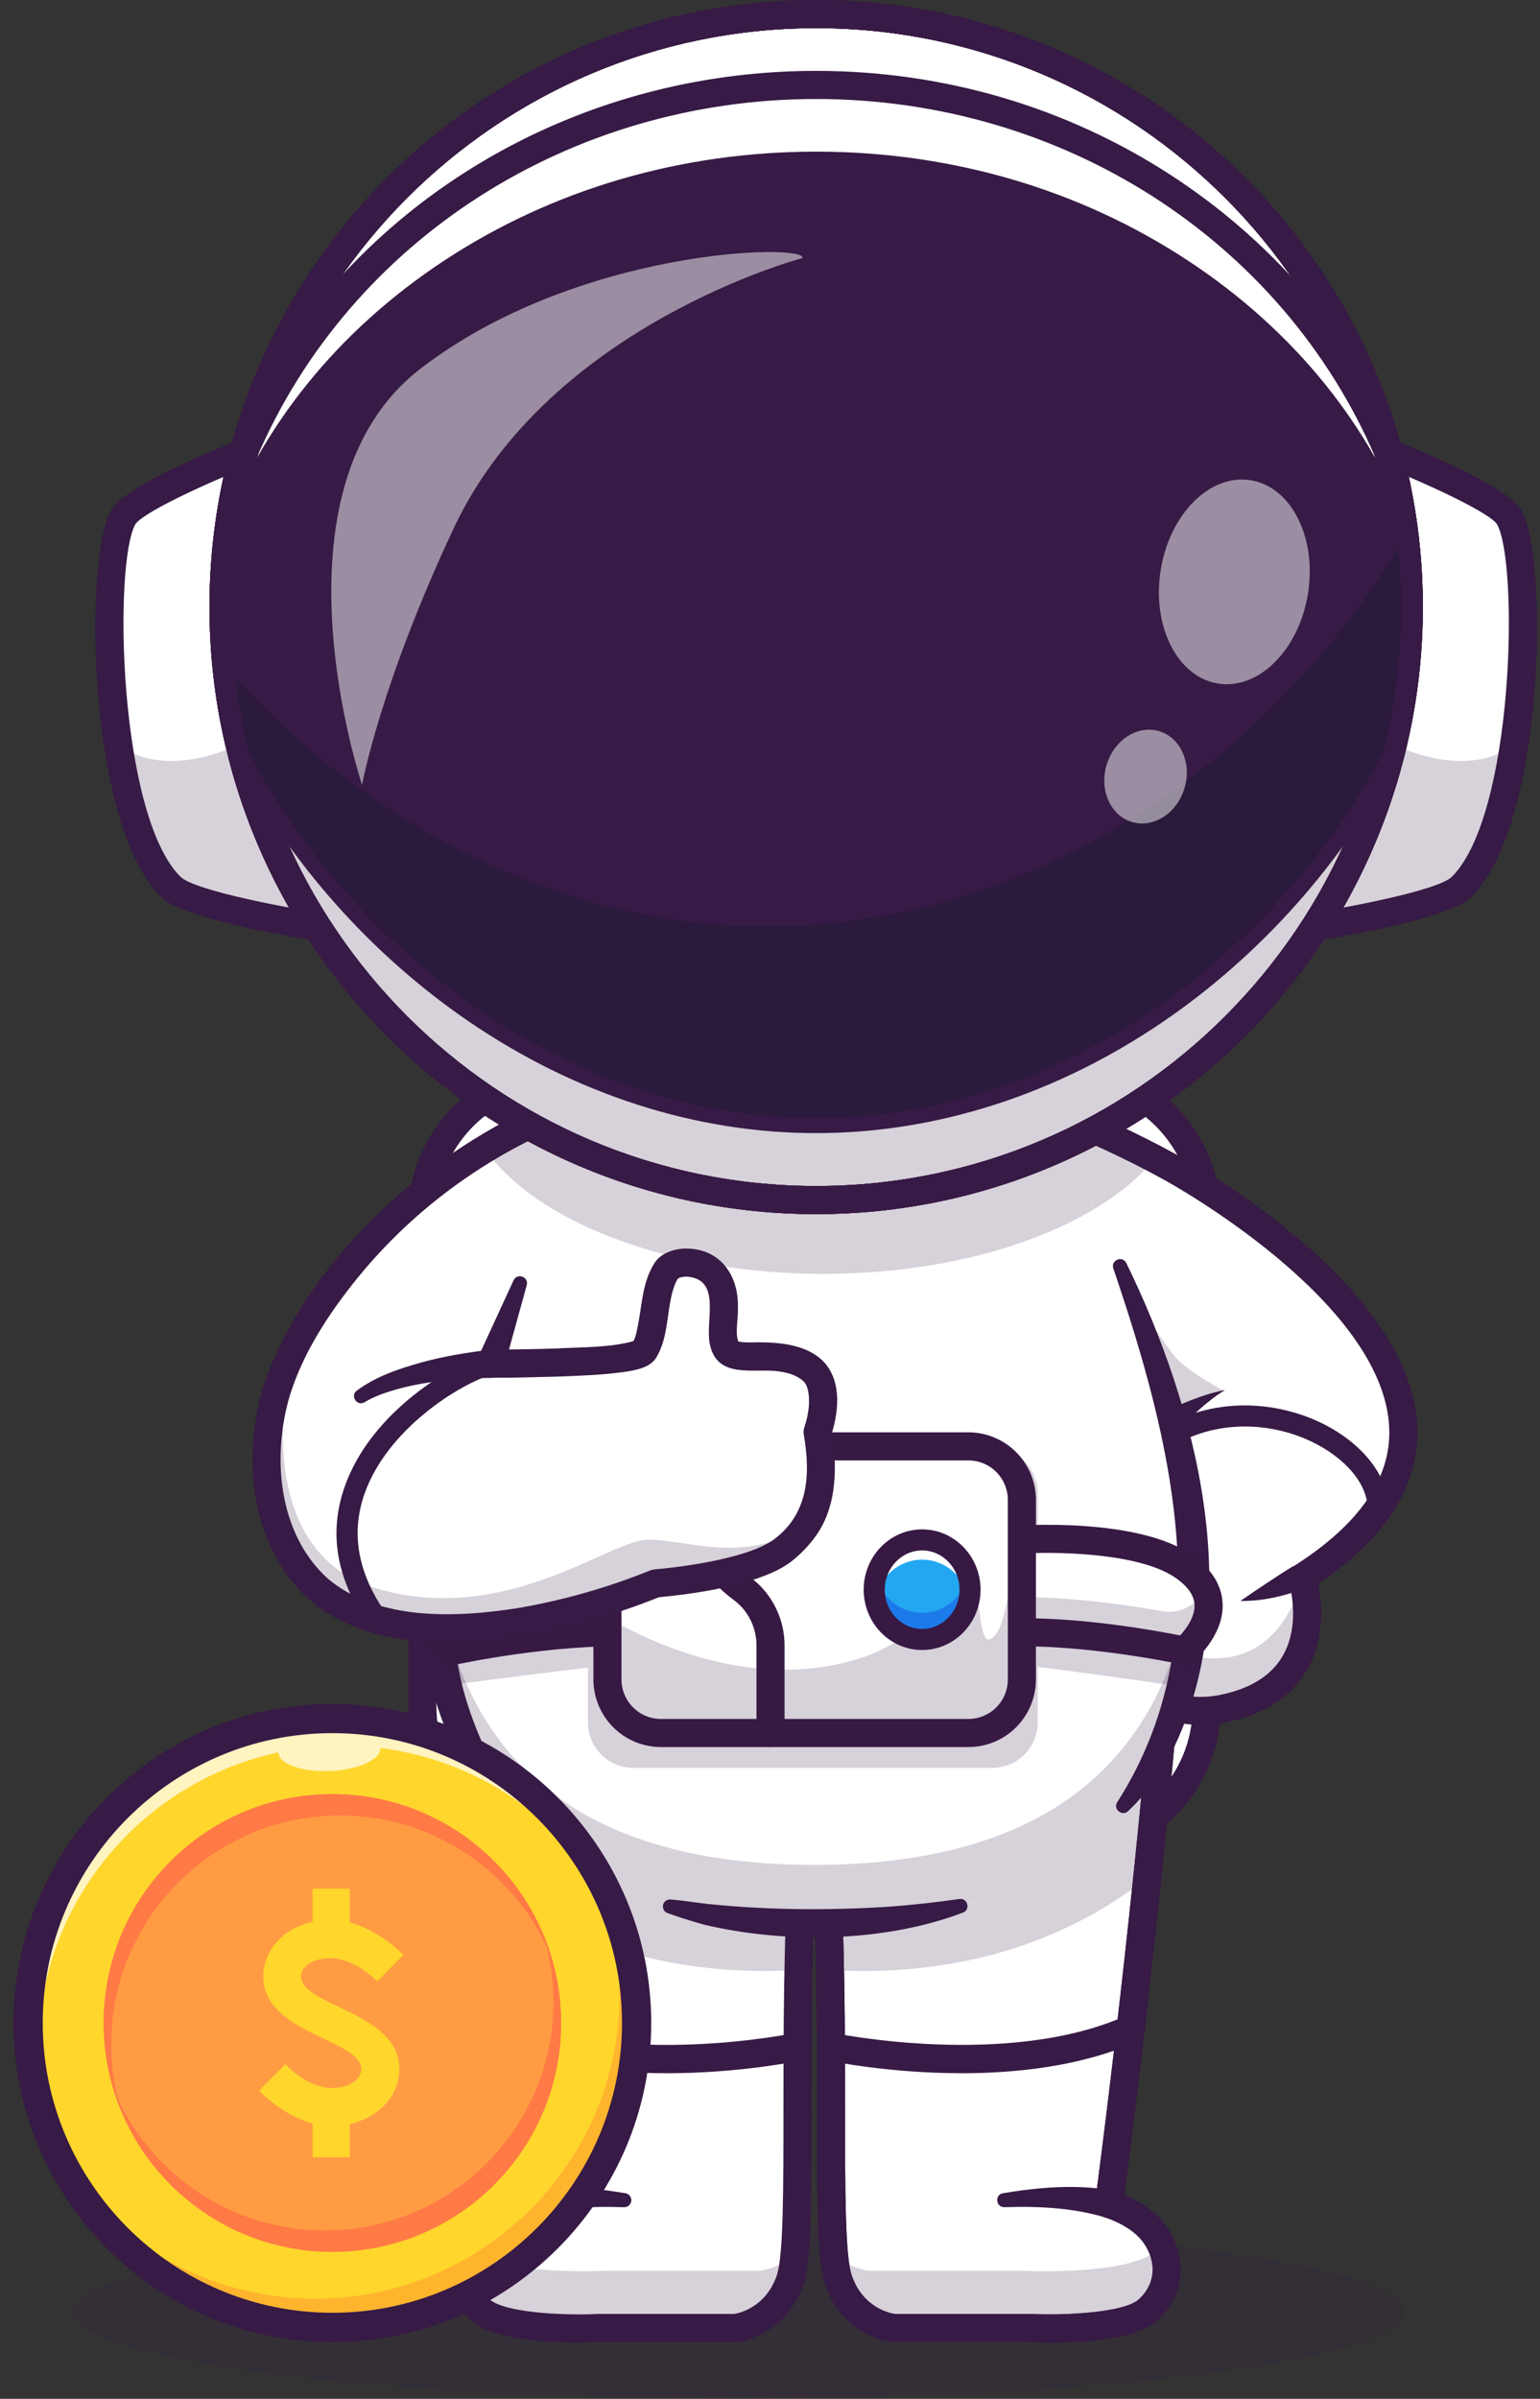 <svg width="97" height="151" viewBox="0 0 97 151" fill="none" xmlns="http://www.w3.org/2000/svg">
<rect x="0" y="0" width="97" height="151" fill="#333333" stroke="none"/>
<g opacity="0.2">
<path d="M46.495 151C69.636 151 88.395 148.549 88.395 145.525C88.395 142.501 69.636 140.05 46.495 140.05C23.355 140.05 4.596 142.501 4.596 145.525C4.596 148.549 23.355 151 46.495 151Z" fill="#371A45"/>
</g>
<path d="M67.172 67.664H35.441C30.56 67.664 26.604 71.62 26.604 76.5V107.431C26.604 112.311 30.56 116.267 35.441 116.267H67.172C72.052 116.267 76.008 112.311 76.008 107.431V76.5C76.008 71.62 72.052 67.664 67.172 67.664Z" fill="white"/>
<path d="M67.171 117.152H35.441C30.081 117.152 25.72 112.791 25.72 107.431V76.501C25.72 71.14 30.081 66.779 35.441 66.779H67.171C72.532 66.779 76.892 71.14 76.892 76.501V107.431C76.892 112.791 72.532 117.152 67.171 117.152ZM35.441 68.55C31.056 68.55 27.489 72.116 27.489 76.502V107.432C27.489 111.816 31.055 115.384 35.441 115.384H67.171C71.556 115.384 75.124 111.817 75.124 107.432V76.501C75.124 72.116 71.557 68.549 67.171 68.549L35.441 68.55Z" fill="#371A45"/>
<path d="M82.018 99.292C82.018 99.292 84.198 106.092 77.032 107.551C75.741 107.816 74.507 107.708 73.403 107.305C68.648 105.552 66.348 98.219 72.595 90.883C72.925 90.494 73.278 90.106 73.656 89.718C73.674 89.703 73.689 89.687 73.704 89.67C73.704 89.67 73.371 89.122 72.311 88.347C71.645 87.863 70.691 87.288 69.353 86.707L66.785 78.846L66.78 78.833L66.325 77.439L63.548 68.953C63.548 68.953 66.092 69.818 69.345 71.29C70.42 71.777 71.574 72.332 72.739 72.945C73.06 73.112 73.383 73.287 73.706 73.464C73.706 73.464 74.411 73.844 75.516 74.53C81.169 78.049 97.236 89.605 82.018 99.292Z" fill="white"/>
<g opacity="0.2">
<path d="M72.738 72.944C71.287 74.699 69.076 76.236 66.323 77.439L63.546 68.952C63.546 68.952 66.091 69.817 69.344 71.29C70.418 71.776 71.571 72.331 72.738 72.944Z" fill="#371A45"/>
</g>
<path d="M44.711 67.663L36.273 76.901C33.748 75.641 31.765 74.078 30.53 72.32C34.835 69.696 39.689 68.102 44.711 67.663Z" fill="#D8D8D8"/>
<path d="M68.95 76.09C64.778 78.602 58.675 80.185 51.873 80.185C44.563 80.185 38.058 78.356 33.892 75.513C34.014 75.254 34.135 74.998 34.261 74.739C34.261 74.739 31.935 61.366 43.575 56.819C46.306 56.263 49.086 55.986 51.873 55.992C54.9 55.992 57.788 56.307 60.43 56.877C70.44 61.47 68.311 74.739 68.311 74.739C68.53 75.19 68.745 75.641 68.95 76.09Z" fill="#D8D8D8"/>
<g opacity="0.2">
<path d="M68.585 80.31L69.351 86.704C72.823 88.212 73.705 89.668 73.705 89.668C73.688 89.684 73.672 89.701 73.657 89.715C74.588 88.947 75.837 88.069 77.149 87.575C77.149 87.575 74.676 86.291 73.924 85.298C71.507 82.12 71.457 80.973 70.532 79.665C70.233 79.246 68.245 79.607 68.585 80.31Z" fill="#371A45"/>
</g>
<g opacity="0.2">
<path d="M77.032 107.553C84.114 106.109 82.068 99.451 82.021 99.293C82.021 99.293 80.791 105.883 74.389 104.075C70.295 102.917 70.641 97.147 71.423 93.14C71.354 92.981 71.297 92.818 71.252 92.651H71.25C65.597 101.055 70.62 108.86 77.032 107.553Z" fill="#371A45"/>
</g>
<path d="M75.651 108.58C72.912 108.58 70.414 107.094 69.025 104.535C67.166 101.111 67.155 95.451 72.505 89.65C72.039 89.216 71.156 88.534 69.627 87.807C69.521 87.758 69.425 87.688 69.346 87.602C69.267 87.516 69.206 87.415 69.166 87.304C69.126 87.194 69.108 87.077 69.114 86.96C69.12 86.843 69.148 86.729 69.199 86.623C69.249 86.517 69.32 86.423 69.407 86.344C69.495 86.266 69.597 86.206 69.707 86.168C69.818 86.129 69.935 86.113 70.052 86.121C70.169 86.128 70.283 86.158 70.388 86.21C73.468 87.677 74.37 89.06 74.463 89.213L74.819 89.802L74.336 90.292C69.095 95.618 68.959 100.707 70.579 103.692C71.868 106.07 74.273 107.216 76.854 106.688C78.741 106.304 80.062 105.486 80.781 104.257C81.994 102.186 81.184 99.591 81.176 99.565L80.967 98.915L81.543 98.549C85.613 95.957 87.618 93.055 87.504 89.921C87.209 81.833 73.424 74.32 73.285 74.245C68.401 71.55 63.312 69.812 63.261 69.794C63.041 69.718 62.86 69.557 62.758 69.347C62.655 69.138 62.64 68.896 62.715 68.676C62.79 68.455 62.949 68.272 63.157 68.168C63.366 68.064 63.607 68.046 63.829 68.119C64.042 68.191 69.113 69.922 74.132 72.692C74.728 73.012 88.938 80.757 89.272 89.854C89.406 93.512 87.305 96.82 83.026 99.692C83.252 100.807 83.502 103.116 82.308 105.151C81.324 106.832 79.608 107.932 77.207 108.422C76.695 108.527 76.174 108.58 75.651 108.58Z" fill="#371A45"/>
<path d="M82.151 99.997C80.867 100.476 79.505 100.798 78.127 100.774C78.618 100.431 79.304 99.979 79.803 99.643C80.344 99.284 80.902 98.916 81.451 98.587L82.151 99.997Z" fill="#371A45"/>
<path d="M86.802 95.637C86.715 95.637 86.629 95.619 86.548 95.586C86.468 95.552 86.394 95.503 86.333 95.441C86.272 95.379 86.223 95.306 86.19 95.225C86.157 95.145 86.14 95.058 86.14 94.971C86.144 93.413 84.731 91.741 82.54 90.712C79.906 89.476 75.906 89.145 72.581 91.923C72.514 91.981 72.437 92.025 72.353 92.053C72.269 92.081 72.181 92.091 72.093 92.084C72.005 92.077 71.919 92.053 71.841 92.012C71.762 91.972 71.693 91.916 71.636 91.848C71.579 91.78 71.537 91.702 71.511 91.618C71.485 91.533 71.476 91.445 71.485 91.357C71.494 91.269 71.52 91.184 71.562 91.106C71.604 91.029 71.662 90.96 71.731 90.905C75.535 87.728 80.1 88.103 83.103 89.512C85.76 90.758 87.472 92.902 87.467 94.974C87.466 95.15 87.395 95.319 87.271 95.443C87.146 95.567 86.978 95.637 86.802 95.637Z" fill="#371A45"/>
<path d="M73.013 89.047C74.331 88.381 75.706 87.787 77.15 87.495C75.951 88.256 74.924 89.25 73.981 90.289L73.014 89.047H73.013Z" fill="#371A45"/>
<path d="M50.615 115.819C50.478 118.028 50.389 120.234 50.332 122.386C50.319 122.93 50.305 123.471 50.294 124.006C50.111 133.444 50.467 141.495 49.762 143.529C48.797 146.298 46.294 146.538 46.294 146.538H37.734C37.734 146.538 31.818 146.835 30.245 145.388C28.672 143.942 28.827 141.888 29.974 140.466C30.957 139.246 32.717 138.732 32.717 138.732C32.717 138.732 31.528 129.927 30.311 118.206C30.263 117.73 30.211 117.251 30.163 116.766C29.791 113.144 29.424 109.28 29.09 105.33L50.615 115.819Z" fill="white"/>
<g opacity="0.2">
<path d="M50.615 115.819C50.478 118.028 50.389 120.234 50.332 122.386C50.319 122.93 50.305 123.471 50.294 124.006C40.583 124.577 34.06 121.153 30.312 118.205C30.264 117.729 30.212 117.25 30.164 116.765C29.792 113.143 29.425 109.278 29.091 105.329L50.615 115.819Z" fill="#371A45"/>
</g>
<g opacity="0.2">
<path d="M30.245 145.388C31.814 146.832 37.732 146.537 37.732 146.537H46.292C46.292 146.537 48.797 146.295 49.761 143.527C49.881 143.181 49.972 142.659 50.038 141.982C48.942 142.832 47.83 142.939 47.83 142.939H38.152C38.152 142.939 31.465 143.272 29.687 141.638C29.594 141.553 29.505 141.463 29.421 141.369C28.834 142.674 28.984 144.229 30.245 145.388Z" fill="#371A45"/>
</g>
<path d="M36.358 147.456C34.34 147.456 30.974 147.261 29.647 146.04C27.883 144.418 27.731 141.841 29.286 139.912C30.009 139.015 31.055 138.452 31.749 138.153C31.321 134.889 29.502 120.678 28.209 105.406C28.189 105.172 28.263 104.94 28.414 104.761C28.566 104.581 28.782 104.47 29.016 104.45C29.25 104.43 29.482 104.504 29.661 104.655C29.84 104.807 29.952 105.023 29.972 105.257C31.435 122.537 33.573 138.456 33.594 138.615C33.623 138.825 33.575 139.038 33.459 139.215C33.344 139.393 33.169 139.523 32.965 139.582C32.953 139.586 31.455 140.039 30.663 141.022C29.845 142.037 29.584 143.579 30.844 144.738C31.738 145.56 35.385 145.768 37.689 145.656C37.703 145.656 37.718 145.656 37.732 145.656H46.238C46.493 145.618 48.214 145.286 48.926 143.239C49.346 142.032 49.346 137.805 49.347 132.91C49.347 128 49.347 121.888 49.733 115.764C49.747 115.53 49.854 115.311 50.03 115.156C50.206 115.001 50.437 114.922 50.671 114.936C50.905 114.951 51.124 115.058 51.279 115.234C51.434 115.41 51.513 115.641 51.498 115.875C51.118 121.943 51.118 128.024 51.118 132.911C51.118 138.584 51.118 142.332 50.599 143.82C49.462 147.088 46.505 147.409 46.379 147.421C46.351 147.423 46.323 147.425 46.295 147.425H37.754C37.491 147.437 36.99 147.456 36.358 147.456Z" fill="#371A45"/>
<path d="M41.998 130.503C38.504 130.503 34.468 130.064 31.001 128.532C30.794 128.433 30.633 128.257 30.554 128.042C30.474 127.826 30.481 127.588 30.574 127.378C30.667 127.168 30.837 127.002 31.05 126.916C31.263 126.829 31.501 126.829 31.714 126.915C39.17 130.209 49.95 127.999 50.058 127.975C50.172 127.951 50.289 127.95 50.403 127.972C50.517 127.993 50.626 128.037 50.723 128.1C50.821 128.164 50.904 128.246 50.97 128.342C51.036 128.438 51.082 128.545 51.105 128.659C51.129 128.773 51.131 128.89 51.109 129.004C51.088 129.118 51.044 129.227 50.981 129.325C50.917 129.422 50.835 129.506 50.739 129.571C50.643 129.637 50.535 129.683 50.422 129.707C50.161 129.759 46.537 130.503 41.998 130.503Z" fill="#371A45"/>
<path d="M32.511 137.875C34.836 137.489 37.12 137.68 39.399 138.057C39.509 138.077 39.608 138.138 39.676 138.228C39.743 138.318 39.774 138.43 39.762 138.541C39.75 138.653 39.696 138.756 39.611 138.83C39.526 138.903 39.416 138.941 39.304 138.937C37.176 138.865 34.939 138.973 32.926 139.594C31.718 139.927 31.283 138.133 32.511 137.875H32.511Z" fill="#371A45"/>
<path d="M51.958 115.819C52.095 118.028 52.184 120.234 52.243 122.386C52.256 122.93 52.269 123.471 52.281 124.006C52.464 133.444 52.108 141.495 52.813 143.529C53.777 146.298 56.281 146.538 56.281 146.538H64.841C64.841 146.538 70.756 146.835 72.328 145.389C73.9 143.943 73.746 141.888 72.597 140.466C71.616 139.246 69.856 138.733 69.856 138.733C69.856 138.733 71.045 129.928 72.262 118.206C72.309 117.731 72.361 117.251 72.41 116.767C72.781 113.145 73.148 109.28 73.482 105.331L51.958 115.819Z" fill="white"/>
<g opacity="0.2">
<path d="M51.958 115.819C52.095 118.028 52.184 120.234 52.243 122.386C52.256 122.93 52.269 123.471 52.281 124.006C61.992 124.577 68.515 121.153 72.263 118.205C72.311 117.729 72.363 117.25 72.411 116.765C72.782 113.143 73.15 109.278 73.484 105.329L51.958 115.819Z" fill="#371A45"/>
</g>
<g opacity="0.2">
<path d="M72.328 145.388C70.759 146.832 64.841 146.537 64.841 146.537H56.281C56.281 146.537 53.777 146.295 52.813 143.527C52.691 143.181 52.602 142.659 52.535 141.982C53.632 142.832 54.743 142.939 54.743 142.939H64.421C64.421 142.939 71.109 143.272 72.886 141.638C72.979 141.553 73.068 141.463 73.152 141.369C73.739 142.674 73.589 144.229 72.328 145.388Z" fill="#371A45"/>
</g>
<path d="M66.215 147.456C65.582 147.456 65.082 147.437 64.819 147.424H56.28C56.252 147.424 56.224 147.424 56.196 147.42C56.07 147.408 53.113 147.087 51.976 143.819C51.458 142.331 51.458 138.583 51.457 132.91C51.457 128.023 51.457 121.942 51.077 115.874C51.062 115.64 51.141 115.409 51.296 115.233C51.451 115.057 51.67 114.95 51.904 114.935C52.138 114.921 52.369 115 52.544 115.155C52.721 115.31 52.828 115.529 52.842 115.763C53.226 121.887 53.227 127.999 53.228 132.909C53.228 137.804 53.228 142.031 53.649 143.238C54.357 145.274 56.062 145.613 56.339 145.655H64.843C64.857 145.655 64.872 145.655 64.886 145.655C67.19 145.767 70.837 145.56 71.731 144.737C72.991 143.578 72.73 142.036 71.912 141.021C71.12 140.038 69.622 139.585 69.607 139.581C69.405 139.521 69.23 139.39 69.115 139.213C69.001 139.036 68.953 138.823 68.98 138.614C69.002 138.455 71.14 122.536 72.603 105.256C72.623 105.022 72.735 104.806 72.914 104.654C73.093 104.503 73.325 104.429 73.559 104.449C73.793 104.469 74.009 104.58 74.16 104.76C74.312 104.939 74.386 105.171 74.366 105.405C73.073 120.677 71.254 134.889 70.826 138.152C71.52 138.451 72.566 139.014 73.289 139.911C74.844 141.84 74.692 144.417 72.928 146.039C71.599 147.261 68.233 147.456 66.215 147.456Z" fill="#371A45"/>
<path d="M60.575 130.503C56.035 130.503 52.412 129.761 52.15 129.706C52.037 129.682 51.929 129.636 51.833 129.57C51.737 129.505 51.655 129.421 51.591 129.324C51.528 129.226 51.484 129.118 51.463 129.003C51.441 128.889 51.443 128.772 51.467 128.658C51.49 128.544 51.536 128.437 51.602 128.341C51.668 128.245 51.751 128.163 51.849 128.099C51.946 128.036 52.055 127.992 52.169 127.971C52.283 127.949 52.401 127.95 52.514 127.974C52.622 127.997 63.413 130.203 70.857 126.914C70.965 126.861 71.081 126.83 71.201 126.823C71.32 126.817 71.439 126.834 71.552 126.875C71.664 126.915 71.767 126.979 71.855 127.06C71.942 127.142 72.012 127.24 72.06 127.35C72.108 127.459 72.134 127.577 72.135 127.696C72.137 127.816 72.114 127.935 72.068 128.045C72.022 128.155 71.955 128.255 71.869 128.339C71.784 128.423 71.682 128.488 71.571 128.531C68.105 130.061 64.068 130.503 60.575 130.503Z" fill="#371A45"/>
<path d="M69.648 139.593C67.634 138.972 65.397 138.864 63.27 138.936C62.723 138.955 62.636 138.153 63.175 138.056C65.454 137.679 67.737 137.486 70.063 137.874C71.288 138.131 70.859 139.923 69.648 139.593H69.648Z" fill="#371A45"/>
<path d="M66.215 147.456C65.582 147.456 65.082 147.437 64.819 147.424H56.28C56.252 147.424 56.224 147.424 56.196 147.42C56.07 147.408 53.113 147.087 51.976 143.819C51.458 142.331 51.458 138.583 51.457 132.91C51.457 128.023 51.457 121.942 51.077 115.874C51.062 115.64 51.141 115.409 51.296 115.233C51.451 115.057 51.67 114.95 51.904 114.935C52.138 114.921 52.369 115 52.544 115.155C52.721 115.31 52.828 115.529 52.842 115.763C53.226 121.887 53.227 127.999 53.228 132.909C53.228 137.804 53.228 142.031 53.649 143.238C54.357 145.274 56.063 145.613 56.339 145.655H64.843C64.857 145.655 64.872 145.655 64.886 145.655C67.19 145.768 70.837 145.56 71.731 144.737C72.991 143.578 72.73 142.036 71.912 141.021C71.12 140.038 69.622 139.585 69.607 139.581C69.405 139.521 69.23 139.39 69.115 139.213C69.001 139.036 68.953 138.823 68.98 138.614C69.002 138.455 71.14 122.536 72.603 105.256C72.623 105.022 72.735 104.806 72.914 104.654C73.093 104.503 73.325 104.429 73.559 104.449C73.793 104.469 74.009 104.58 74.16 104.76C74.312 104.939 74.386 105.171 74.366 105.405C73.073 120.677 71.254 134.889 70.826 138.152C71.52 138.451 72.566 139.014 73.289 139.911C74.844 141.84 74.692 144.417 72.928 146.039C71.599 147.261 68.233 147.456 66.215 147.456Z" fill="#371A45"/>
<path d="M68.312 74.739C73.876 86.251 76.38 96.786 74.681 104.976C74.076 107.898 73.064 110.303 71.77 112.28C68.977 116.539 64.848 118.807 60.547 119.962C57.404 120.806 54.167 121.056 51.289 121.056C49.073 121.056 46.644 120.907 44.209 120.454C43.526 120.326 42.843 120.175 42.164 119.997C38.33 118.988 34.624 117.105 31.866 113.726C30.059 111.511 28.657 108.652 27.895 104.976C26.197 96.786 28.7 86.25 34.264 74.738" fill="white"/>
<path d="M75.204 99.292C75.224 101.289 75.053 103.188 74.68 104.977C74.597 105.386 74.504 105.785 74.402 106.173C73.787 108.563 72.885 110.58 71.769 112.28C68.976 116.539 64.847 118.806 60.545 119.962C57.401 120.807 54.164 121.056 51.287 121.056C49.072 121.056 46.642 120.908 44.207 120.454C43.524 120.326 42.84 120.176 42.162 119.997C38.326 118.988 34.622 117.104 31.863 113.726C30.246 111.742 28.953 109.242 28.15 106.101C28.055 105.734 27.971 105.361 27.891 104.976C27.52 103.187 27.349 101.288 27.368 99.291C27.43 92.14 29.909 83.735 34.261 74.738C34.261 74.738 31.027 56.133 51.286 55.353C71.545 54.572 68.311 74.738 68.311 74.738C72.665 83.736 75.141 92.141 75.204 99.292Z" fill="white"/>
<g opacity="0.2">
<path d="M68.95 76.09C64.778 78.602 58.675 80.185 51.873 80.185C44.563 80.185 38.058 78.356 33.892 75.513C34.014 75.254 34.135 74.998 34.261 74.739C34.261 74.739 31.935 61.366 43.575 56.819C46.306 56.263 49.086 55.986 51.873 55.992C54.9 55.992 57.788 56.307 60.43 56.877C70.44 61.47 68.311 74.739 68.311 74.739C68.53 75.19 68.745 75.641 68.95 76.09Z" fill="#371A45"/>
</g>
<g opacity="0.2">
<path d="M74.681 104.977C74.076 107.898 73.067 110.303 71.769 112.281C68.977 116.539 64.848 118.806 60.546 119.962C57.402 120.807 54.165 121.056 51.288 121.056C49.072 121.056 46.642 120.908 44.208 120.454C43.525 120.326 42.841 120.176 42.163 119.997C38.327 118.988 34.623 117.105 31.863 113.726C30.056 111.51 28.655 108.651 27.892 104.975C27.423 102.716 27.274 100.277 27.423 97.688C27.491 98.904 27.648 100.114 27.892 101.307C28.653 104.984 30.057 107.841 31.863 110.058C34.622 113.437 38.327 115.321 42.163 116.329C42.842 116.508 43.525 116.659 44.208 116.786C46.642 117.24 49.072 117.388 51.288 117.388C54.165 117.388 57.402 117.138 60.546 116.294C64.849 115.14 68.978 112.87 71.769 108.613C73.067 106.636 74.076 104.23 74.681 101.309C74.926 100.116 75.083 98.906 75.15 97.689C75.299 100.278 75.15 102.717 74.681 104.977Z" fill="#371A45"/>
</g>
<path d="M31.52 114.007C29.819 112.622 28.734 110.638 27.974 108.615C25.647 102.558 26.129 95.796 27.784 89.64C27.842 89.415 27.987 89.223 28.186 89.103C28.386 88.984 28.624 88.948 28.85 89.003C29.075 89.058 29.27 89.199 29.393 89.397C29.515 89.595 29.554 89.832 29.503 90.059C29.294 91.061 29.095 92.063 28.926 93.069C28.295 97.05 28.061 101.149 28.897 105.103C29.457 108.099 30.812 110.76 32.207 113.449C32.432 113.872 31.894 114.318 31.521 114.009L31.52 114.007Z" fill="#371A45"/>
<path d="M60.66 120.389C55.714 122.271 49.437 122.361 44.311 121.143C43.547 120.931 42.789 120.688 42.048 120.425C41.994 120.405 41.943 120.375 41.9 120.337C41.857 120.298 41.822 120.251 41.797 120.198C41.772 120.146 41.757 120.089 41.754 120.031C41.751 119.972 41.759 119.914 41.779 119.859C41.814 119.761 41.883 119.678 41.974 119.625C42.064 119.572 42.17 119.552 42.273 119.569C43.042 119.635 43.791 119.76 44.543 119.844C48.313 120.235 52.118 120.265 55.899 120.026C57.411 119.921 58.916 119.752 60.433 119.535C60.944 119.461 61.146 120.197 60.66 120.391V120.389Z" fill="#371A45"/>
<path d="M70.94 79.5C75.396 88.621 78.559 100.718 73.802 110.291C73.084 111.665 72.178 112.952 71.053 114.007C70.678 114.35 70.098 113.891 70.368 113.447C76.988 103.135 73.801 90.64 70.123 79.84C69.956 79.333 70.685 79.005 70.94 79.5Z" fill="#371A45"/>
<g opacity="0.2">
<path d="M65.363 99.292V94.002C65.361 93.243 65.059 92.516 64.522 91.98C63.986 91.444 63.259 91.141 62.5 91.139H39.894C39.136 91.141 38.409 91.444 37.872 91.98C37.336 92.516 37.034 93.243 37.031 94.002V99.292H27.369L28.149 106.102C30.902 105.73 33.976 105.332 37.031 104.972V108.424C37.034 109.182 37.336 109.909 37.872 110.445C38.409 110.982 39.136 111.284 39.894 111.286H62.5C63.259 111.284 63.986 110.982 64.522 110.445C65.059 109.909 65.361 109.182 65.363 108.424V104.925C68.502 105.321 71.652 105.765 74.403 106.173C74.504 105.784 74.597 105.385 74.681 104.977C75.053 103.188 75.224 101.289 75.204 99.292H65.363Z" fill="#371A45"/>
</g>
<path d="M63.877 96.933C63.877 96.933 71.444 96.356 74.629 98.649C78.014 101.086 74.603 103.906 74.603 103.906C74.603 103.906 68.509 102.574 63.391 102.765L63.877 96.933Z" fill="white"/>
<g opacity="0.2">
<path d="M74.604 103.907C74.604 103.907 68.508 102.575 63.391 102.766L63.575 100.55C67.132 100.441 71.118 101.047 73.187 101.42C74.286 101.618 75.401 101.064 75.858 100.044C75.863 100.034 75.867 100.024 75.871 100.015C76.873 102.029 74.604 103.907 74.604 103.907Z" fill="#371A45"/>
</g>
<path d="M39.328 96.933C39.328 96.933 31.761 96.356 28.575 98.649C25.19 101.086 28.601 103.906 28.601 103.906C28.601 103.906 34.695 102.574 39.813 102.765L39.328 96.933Z" fill="white"/>
<path d="M74.835 104.862L74.415 104.77C74.355 104.757 68.365 103.467 63.423 103.649L62.425 103.686L63.058 96.108L63.81 96.051C64.132 96.026 71.738 95.477 75.146 97.931C76.344 98.794 76.971 99.817 77.01 100.975C77.077 102.986 75.245 104.524 75.167 104.589L74.835 104.862ZM64.434 101.862C68.556 101.862 72.915 102.662 74.329 102.946C74.73 102.518 75.269 101.766 75.241 101.028C75.22 100.45 74.84 99.891 74.112 99.367C71.966 97.822 67.132 97.677 64.696 97.773L64.356 101.862L64.434 101.862Z" fill="#371944"/>
<path d="M28.366 104.862L28.033 104.588C27.955 104.523 26.124 102.985 26.191 100.973C26.23 99.817 26.857 98.793 28.055 97.93C31.463 95.476 39.069 96.024 39.391 96.049L40.143 96.107L40.773 103.685L39.775 103.648C34.832 103.466 28.843 104.756 28.783 104.768L28.366 104.862ZM37.3 97.75C34.712 97.75 30.919 98.05 29.09 99.367C28.362 99.89 27.982 100.449 27.961 101.028C27.933 101.766 28.471 102.514 28.874 102.946C30.288 102.66 34.647 101.862 38.768 101.862H38.848L38.508 97.772C38.151 97.759 37.743 97.75 37.3 97.75Z" fill="#371944"/>
<path d="M64.366 94.678V105.453C64.366 107.453 62.791 109.089 60.867 109.089H41.76C39.835 109.089 38.262 107.453 38.262 105.453V94.678C38.262 92.681 39.835 91.045 41.76 91.045H60.867C62.403 91.045 63.72 92.091 64.185 93.528C64.304 93.9 64.365 94.288 64.366 94.678Z" fill="white"/>
<g opacity="0.2">
<path d="M64.366 94.678V105.453C64.366 107.453 62.791 109.089 60.867 109.089H41.76C39.835 109.089 38.262 107.453 38.262 105.453V101.827C41.559 103.722 48.089 106.567 54.644 104.219C57.846 103.072 61.517 99.138 61.517 99.138C61.517 99.138 61.659 103.265 62.248 103.2C63.887 103.019 63.875 94.668 64.185 93.529C64.304 93.9 64.365 94.288 64.366 94.678Z" fill="#371A45"/>
</g>
<path d="M60.997 109.972H41.629C40.502 109.971 39.421 109.523 38.623 108.725C37.826 107.928 37.378 106.847 37.377 105.72V94.413C37.378 93.285 37.826 92.204 38.623 91.407C39.421 90.61 40.502 90.162 41.629 90.16H60.997C62.125 90.162 63.206 90.61 64.003 91.407C64.8 92.204 65.248 93.285 65.25 94.413V105.72C65.248 106.847 64.8 107.928 64.003 108.725C63.206 109.523 62.125 109.971 60.997 109.972ZM41.629 91.93C40.971 91.93 40.339 92.192 39.874 92.658C39.408 93.123 39.146 93.754 39.145 94.413V105.72C39.146 106.378 39.408 107.009 39.874 107.475C40.339 107.94 40.971 108.202 41.629 108.203H60.997C61.656 108.202 62.287 107.94 62.752 107.475C63.218 107.009 63.48 106.378 63.481 105.72V94.413C63.48 93.754 63.218 93.123 62.752 92.658C62.287 92.192 61.656 91.93 60.997 91.93H41.629Z" fill="#371944"/>
<path d="M58.082 103.2C59.748 103.2 61.099 101.797 61.099 100.066C61.099 98.335 59.748 96.933 58.082 96.933C56.416 96.933 55.065 98.335 55.065 100.066C55.065 101.797 56.416 103.2 58.082 103.2Z" fill="#22A7F0"/>
<path d="M61.1 100.067C61.1 100.276 61.081 100.485 61.041 100.69C60.762 99.255 59.542 98.175 58.081 98.175C56.621 98.175 55.401 99.255 55.124 100.69C55.085 100.485 55.065 100.276 55.065 100.067C55.065 98.337 56.415 96.933 58.081 96.933C59.748 96.933 61.1 98.337 61.1 100.067Z" fill="white"/>
<path d="M61.099 100.068C61.099 101.8 59.747 103.201 58.082 103.201C56.417 103.201 55.065 101.8 55.065 100.068C55.065 99.784 55.102 99.502 55.174 99.228C55.529 100.55 56.696 101.52 58.082 101.52C59.468 101.52 60.635 100.55 60.99 99.228C61.062 99.502 61.099 99.784 61.099 100.068Z" fill="#1C7AEA"/>
<path d="M58.082 103.863C56.052 103.863 54.401 102.16 54.401 100.066C54.401 97.972 56.052 96.269 58.082 96.269C60.112 96.269 61.763 97.973 61.763 100.066C61.763 102.16 60.11 103.863 58.082 103.863ZM58.082 97.596C56.784 97.596 55.728 98.704 55.728 100.066C55.728 101.428 56.784 102.536 58.082 102.536C59.38 102.536 60.436 101.428 60.436 100.066C60.436 98.704 59.38 97.595 58.082 97.595V97.596Z" fill="#371944"/>
<path d="M48.532 109.972C48.298 109.972 48.073 109.879 47.907 109.713C47.741 109.547 47.648 109.322 47.648 109.088V103.571C47.648 102.484 47.151 101.446 46.319 100.795L45.834 100.415C44.577 99.432 43.827 97.873 43.827 96.245V91.045C43.827 90.81 43.92 90.585 44.086 90.419C44.252 90.254 44.477 90.16 44.711 90.16C44.946 90.16 45.171 90.254 45.337 90.419C45.502 90.585 45.596 90.81 45.596 91.045V96.249C45.596 97.337 46.092 98.374 46.924 99.024L47.409 99.405C48.666 100.388 49.417 101.947 49.417 103.574V109.091C49.416 109.325 49.323 109.549 49.157 109.714C48.991 109.879 48.766 109.972 48.532 109.972Z" fill="#371944"/>
<path d="M51.497 90.14C51.959 92.859 51.603 94.536 50.967 95.688C50.549 96.448 50.005 96.983 49.496 97.437C47.517 99.201 41.292 99.672 41.292 99.672C41.292 99.672 29.262 104.823 21.827 101.214C16.872 98.805 15.645 91.845 17.819 86.403C17.987 85.985 18.184 85.547 18.411 85.087C18.412 85.085 18.412 85.083 18.411 85.081C21.591 78.668 30.535 68.93 44.71 67.663L32.765 80.741L30.898 85.848C35.853 85.797 39.325 85.667 40.322 85.212C41.319 84.756 41.023 81.287 41.989 79.957C42.531 79.21 44.627 79.248 45.293 80.696C46.076 82.408 44.965 84.4 46.009 85.171C46.785 85.746 49.576 84.805 51.207 86.295C52.127 87.135 51.883 89.056 51.497 90.14Z" fill="white"/>
<g opacity="0.2">
<path d="M44.711 67.663L36.273 76.901C33.748 75.641 31.765 74.078 30.53 72.32C34.835 69.696 39.689 68.102 44.711 67.663Z" fill="#371A45"/>
</g>
<g opacity="0.2">
<path d="M50.967 95.688C50.549 96.449 50.005 96.984 49.496 97.437C47.517 99.201 41.292 99.672 41.292 99.672C41.292 99.672 29.262 104.823 21.827 101.214C16.872 98.806 15.645 91.845 17.819 86.403C17.987 85.985 18.184 85.547 18.411 85.088C18.327 85.415 15.225 97.693 23.975 100.068C31.832 102.201 38.074 97.202 40.599 96.934C42.69 96.712 47.358 98.819 50.967 95.688Z" fill="#371A45"/>
</g>
<path d="M44.79 68.545C36.134 69.275 27.955 73.739 22.494 80.473C20.712 82.683 19.108 85.118 18.257 87.835C17.11 91.71 17.529 96.497 20.598 99.326C23.757 102.045 28.704 101.84 32.612 101.225C35.466 100.736 38.26 99.942 40.945 98.857C41.035 98.821 41.13 98.797 41.226 98.788C42.563 98.674 43.891 98.478 45.204 98.201C46.396 97.934 47.763 97.583 48.73 96.918C50.913 95.297 51.068 92.845 50.626 90.287C50.6 90.138 50.614 89.985 50.665 89.842C50.923 89.076 51.075 88.127 50.851 87.36C50.776 87.158 50.724 87.038 50.56 86.906C50.204 86.594 49.705 86.418 49.121 86.335C47.542 86.078 45.185 86.879 44.711 84.615C44.397 83.133 45.472 80.559 43.3 80.363C43.052 80.351 42.809 80.406 42.7 80.484C42.631 80.585 42.573 80.695 42.528 80.809C41.946 82.236 42.195 84.095 41.309 85.496C40.906 86.124 39.928 86.267 39.298 86.363C37.844 86.56 36.464 86.601 35.066 86.654C33.627 86.688 32.194 86.739 30.763 86.722C30.192 86.694 29.819 86.056 30.066 85.544L32.349 80.591C32.583 80.103 33.317 80.375 33.179 80.895L31.727 86.151L30.887 84.962C32.266 84.948 33.641 84.928 35.01 84.885C36.669 84.79 38.401 84.842 39.942 84.41C39.961 84.403 39.938 84.41 39.93 84.417C39.921 84.424 39.859 84.471 39.88 84.451C40.05 84.166 40.117 83.746 40.196 83.35C40.45 82.061 40.466 80.65 41.266 79.443C41.731 78.786 42.677 78.556 43.371 78.596C45.491 78.687 46.558 80.414 46.476 82.381C46.505 83.055 46.293 83.858 46.496 84.423C46.505 84.44 46.55 84.467 46.501 84.438C46.608 84.49 46.997 84.497 47.183 84.501C48.746 84.467 50.802 84.501 51.981 85.825C53.048 87.126 52.802 88.964 52.328 90.438L52.367 89.993C52.737 92.13 52.769 94.733 51.409 96.651C50.951 97.295 50.399 97.867 49.771 98.347C49.075 98.847 48.371 99.118 47.673 99.366C45.608 100.041 43.51 100.353 41.358 100.555L41.639 100.486C38.825 101.626 35.895 102.458 32.902 102.969C28.424 103.673 23.058 103.795 19.417 100.642C15.792 97.32 15.232 91.825 16.563 87.324C19.347 79.022 27.669 71.779 35.756 68.802C38.603 67.718 41.606 67.068 44.632 66.782C44.749 66.77 44.866 66.781 44.978 66.816C45.09 66.85 45.194 66.906 45.284 66.98C45.375 67.055 45.449 67.146 45.504 67.25C45.558 67.353 45.592 67.467 45.602 67.583C45.612 67.7 45.6 67.817 45.564 67.929C45.529 68.04 45.472 68.144 45.396 68.233C45.321 68.322 45.228 68.396 45.124 68.449C45.02 68.503 44.906 68.535 44.79 68.544V68.545Z" fill="#371A45"/>
<path d="M22.734 87.893C22.734 87.893 24.827 86.229 30.899 85.848L22.734 87.893Z" fill="white"/>
<path d="M22.458 87.546C23.672 86.642 25.115 86.163 26.548 85.76C27.913 85.379 29.436 85.135 30.843 84.965C32.066 84.853 32.211 86.651 30.98 86.73C28.929 86.763 26.8 86.925 24.828 87.498C24.186 87.688 23.534 87.918 22.964 88.265C22.499 88.542 22.04 87.889 22.458 87.546H22.458Z" fill="#371A45"/>
<path d="M23.774 102.603C23.668 102.603 23.563 102.578 23.469 102.529C23.374 102.481 23.293 102.41 23.232 102.323C21.198 99.45 20.683 96.517 21.703 93.604C23.388 88.788 28.598 85.824 30.714 85.211C30.8 85.178 30.892 85.163 30.984 85.167C31.076 85.172 31.166 85.195 31.249 85.236C31.331 85.277 31.404 85.335 31.463 85.406C31.523 85.476 31.566 85.559 31.592 85.647C31.617 85.736 31.624 85.829 31.612 85.92C31.6 86.011 31.569 86.099 31.521 86.178C31.474 86.257 31.41 86.325 31.334 86.377C31.259 86.43 31.173 86.467 31.083 86.485C28.955 87.103 24.387 89.95 22.955 94.042C22.086 96.526 22.544 99.054 24.314 101.556C24.385 101.655 24.426 101.772 24.435 101.893C24.443 102.014 24.418 102.136 24.363 102.244C24.307 102.352 24.222 102.442 24.118 102.506C24.015 102.569 23.895 102.602 23.774 102.602V102.603Z" fill="#371A45"/>
<path d="M86.191 28.035C86.191 28.035 94.242 31.087 95.069 32.578C96.603 35.341 96.318 51.582 92.073 55.816C90.412 57.474 78.203 59.023 78.203 59.023L86.191 28.035Z" fill="white"/>
<g opacity="0.2">
<path d="M78.205 59.023C78.205 59.023 90.413 57.473 92.074 55.815C93.735 54.157 94.785 50.679 95.36 46.882C95.225 47.004 90.913 50.725 82.312 43.16L82.296 43.147L78.205 59.023Z" fill="#371A45"/>
</g>
<path d="M51.29 44.986V45.125L51.201 45.057L51.29 44.986Z" fill="#D8D8D8"/>
<path d="M51.202 45.057L51.113 45.125V44.986L51.202 45.057Z" fill="#D8D8D8"/>
<path d="M24.611 59.024C24.611 59.024 12.403 57.474 10.742 55.815C9.082 54.157 8.032 50.679 7.457 46.882C6.557 40.956 6.816 34.265 7.751 32.58C8.578 31.09 16.629 28.036 16.629 28.036L20.523 43.149L24.611 59.024Z" fill="white"/>
<g opacity="0.2">
<path d="M24.611 59.023C24.611 59.023 12.403 57.473 10.742 55.815C9.082 54.157 8.032 50.679 7.457 46.882C7.592 47.004 11.903 50.725 20.505 43.16C20.509 43.156 20.516 43.151 20.52 43.147L24.611 59.023Z" fill="#371A45"/>
</g>
<path d="M77.023 60.065L85.581 26.858L86.504 27.208C89.016 28.159 94.954 30.547 95.842 32.148C97.542 35.211 97.326 51.825 92.7 56.442C90.915 58.223 80.405 59.636 78.317 59.901L77.023 60.065ZM86.799 29.219L79.389 57.974C84.883 57.213 90.612 56.028 91.45 55.19C95.369 51.279 95.67 35.482 94.296 33.007C93.883 32.328 90.254 30.588 86.799 29.219Z" fill="#371A45"/>
<path d="M25.794 60.065L24.501 59.901C22.412 59.636 11.903 58.223 10.118 56.442C5.491 51.825 5.275 35.211 6.975 32.148C7.864 30.547 13.802 28.16 16.313 27.208L17.237 26.858L25.794 60.065ZM16.019 29.219C12.562 30.586 8.933 32.328 8.521 33.008C7.148 35.481 7.448 51.279 11.367 55.19C12.207 56.028 17.934 57.213 23.428 57.974L16.019 29.219Z" fill="#371A45"/>
<path d="M51.406 75.541C72.021 75.541 88.734 58.829 88.734 38.213C88.734 17.597 72.021 0.885 51.406 0.885C30.79 0.885 14.078 17.597 14.078 38.213C14.078 58.829 30.79 75.541 51.406 75.541Z" fill="white"/>
<g opacity="0.2">
<path d="M88.735 38.212C88.735 58.828 72.022 75.54 51.407 75.54C30.791 75.54 14.075 58.828 14.075 38.212C14.074 36.072 14.256 33.937 14.621 31.828C17.649 49.401 32.966 62.77 51.406 62.77C69.845 62.77 85.159 49.401 88.188 31.828C88.553 33.937 88.736 36.072 88.735 38.212Z" fill="#371A45"/>
</g>
<path d="M51.407 76.426C30.337 76.426 13.194 59.284 13.194 38.213C13.194 17.142 30.335 0 51.407 0C72.479 0 89.62 17.142 89.62 38.213C89.62 59.284 72.474 76.426 51.407 76.426ZM51.407 1.77C31.312 1.77 14.963 18.118 14.963 38.213C14.963 58.308 31.312 74.657 51.407 74.657C71.502 74.657 87.851 58.308 87.851 38.213C87.851 18.118 71.501 1.77 51.407 1.77Z" fill="#371A45"/>
<path d="M51.407 76.426C30.337 76.426 13.194 59.284 13.194 38.213C13.194 17.142 30.335 0 51.407 0C72.479 0 89.62 17.142 89.62 38.213C89.62 59.284 72.474 76.426 51.407 76.426ZM51.407 1.77C31.312 1.77 14.963 18.118 14.963 38.213C14.963 58.308 31.312 74.657 51.407 74.657C71.502 74.657 87.851 58.308 87.851 38.213C87.851 18.118 71.501 1.77 51.407 1.77Z" fill="#371A45"/>
<path d="M51.407 76.426C30.337 76.426 13.194 59.284 13.194 38.213C13.194 17.142 30.335 0 51.407 0C72.479 0 89.62 17.142 89.62 38.213C89.62 59.284 72.474 76.426 51.407 76.426ZM51.407 1.77C31.312 1.77 14.963 18.118 14.963 38.213C14.963 58.308 31.312 74.657 51.407 74.657C71.502 74.657 87.851 58.308 87.851 38.213C87.851 18.118 71.501 1.77 51.407 1.77Z" fill="#371A45"/>
<path d="M51.407 76.425C33.995 76.425 18.797 64.679 14.426 47.855C14.419 47.835 14.413 47.815 14.408 47.793C13.242 43.271 12.913 38.574 13.436 33.933C15.586 14.59 31.909 0.001 51.407 0.001C70.905 0.001 87.234 14.595 89.382 33.946C89.899 38.582 89.57 43.274 88.411 47.792C88.405 47.814 88.399 47.836 88.392 47.857C84.014 64.68 68.812 76.425 51.407 76.425ZM16.126 47.364C20.278 63.434 34.785 74.656 51.407 74.656C68.029 74.656 82.537 63.433 86.694 47.362C86.699 47.338 86.706 47.315 86.715 47.291C87.808 42.999 88.116 38.544 87.625 34.143C85.573 15.687 70.001 1.77 51.407 1.77C32.813 1.77 17.246 15.682 15.194 34.131C15.04 35.486 14.963 36.849 14.964 38.213C14.961 41.275 15.345 44.325 16.105 47.291C16.11 47.315 16.117 47.339 16.123 47.364H16.126Z" fill="#371A45"/>
<path d="M87.433 29.308C87.261 29.308 87.091 29.257 86.947 29.162C86.803 29.067 86.689 28.932 86.621 28.773C80.724 15.079 66.899 6.232 51.406 6.232C35.921 6.232 22.101 15.072 16.197 28.754C16.107 28.957 15.943 29.119 15.739 29.207C15.536 29.295 15.306 29.304 15.096 29.23C14.886 29.157 14.712 29.007 14.607 28.811C14.503 28.615 14.476 28.387 14.532 28.172C19.032 11.585 34.196 0 51.407 0C68.629 0 83.795 11.593 88.288 28.193C88.323 28.324 88.328 28.461 88.302 28.594C88.275 28.727 88.219 28.853 88.136 28.961C88.054 29.069 87.948 29.156 87.826 29.216C87.705 29.277 87.571 29.308 87.435 29.309L87.433 29.308ZM51.407 4.462C59.447 4.462 67.196 6.745 73.814 11.065C76.594 12.875 79.136 15.027 81.379 17.472C74.71 7.857 63.597 1.77 51.407 1.77C39.265 1.77 28.192 7.815 21.513 17.364C28.933 9.288 39.718 4.462 51.407 4.462Z" fill="#371A45"/>
<path d="M88.731 38.214C88.734 41.371 88.336 44.515 87.549 47.572C87.549 47.572 87.548 47.573 87.547 47.574C87.547 47.574 87.546 47.575 87.546 47.576C81.07 60.086 67.318 70.851 51.404 70.851C35.49 70.851 21.739 60.086 15.265 47.576C15.265 47.575 15.264 47.574 15.264 47.574C15.263 47.573 15.262 47.572 15.261 47.572C14.472 44.516 14.074 41.371 14.077 38.214C14.077 36.818 14.156 35.422 14.315 34.035C19.351 20.101 34.051 10.019 51.408 10.019C68.766 10.019 83.472 20.108 88.502 34.044C88.656 35.429 88.733 36.821 88.731 38.214Z" fill="#371A45"/>
<g opacity="0.35">
<path d="M88.733 38.215C88.736 41.372 88.339 44.516 87.552 47.574C87.552 47.574 87.551 47.574 87.55 47.574C87.549 47.575 87.549 47.576 87.549 47.577C81.074 60.087 67.321 70.852 51.407 70.852C35.492 70.852 21.741 60.087 15.265 47.577C15.265 47.576 15.264 47.575 15.264 47.574C15.263 47.574 15.262 47.574 15.261 47.574C14.796 45.771 14.466 43.936 14.275 42.084C22.645 51.486 34.814 58.327 48.362 58.327C65.621 58.327 80.652 47.225 88.432 33.865C88.456 33.926 88.48 33.984 88.501 34.046C88.655 35.43 88.733 36.822 88.733 38.215Z" fill="#111A28"/>
</g>
<path d="M51.404 71.327C43.83 71.327 36.265 68.896 29.528 64.298C23.414 60.126 18.205 54.276 14.859 47.824C14.833 47.783 14.814 47.738 14.802 47.691C14.002 44.596 13.598 41.411 13.6 38.214C13.599 36.8 13.679 35.387 13.838 33.981C13.842 33.945 13.85 33.909 13.863 33.874C16.4 26.853 21.282 20.813 27.975 16.406C34.793 11.918 42.894 9.545 51.402 9.545C59.91 9.545 68.015 11.919 74.834 16.41C81.53 20.82 86.41 26.862 88.945 33.885C88.958 33.919 88.967 33.956 88.971 33.993C89.482 38.58 89.156 43.222 88.01 47.692C87.998 47.739 87.978 47.784 87.953 47.825C84.607 54.277 79.397 60.127 73.282 64.299C66.544 68.896 58.977 71.327 51.404 71.327ZM15.705 47.395C21.646 58.84 34.978 70.376 51.404 70.376C67.829 70.376 81.165 58.84 87.105 47.395C88.206 43.073 88.52 38.588 88.033 34.155C82.895 20.002 68.183 10.496 51.404 10.496C34.625 10.496 19.918 19.998 14.778 34.146C14.285 38.582 14.599 43.072 15.705 47.397V47.395Z" fill="#371A45"/>
<g opacity="0.5">
<path d="M82.385 37.371C82.952 33.836 81.335 30.638 78.773 30.227C76.211 29.816 73.675 32.349 73.108 35.884C72.541 39.419 74.159 42.617 76.72 43.028C79.282 43.439 81.818 40.906 82.385 37.371Z" fill="white"/>
</g>
<g opacity="0.5">
<path d="M74.605 49.624C75.082 48.046 74.371 46.436 73.017 46.027C71.663 45.618 70.18 46.565 69.703 48.143C69.227 49.721 69.938 51.331 71.291 51.74C72.645 52.149 74.129 51.202 74.605 49.624Z" fill="white"/>
</g>
<g opacity="0.5">
<path d="M22.805 49.404C22.805 49.404 16.567 30.857 26.476 23.215C36.385 15.573 50.858 15.31 50.539 16.245C50.539 16.245 34.596 20.448 28.583 33.242C23.945 43.108 22.805 49.404 22.805 49.404Z" fill="white"/>
</g>
<path d="M20.935 146.503C31.519 146.503 40.099 137.923 40.099 127.339C40.099 116.755 31.519 108.175 20.935 108.175C10.351 108.175 1.771 116.755 1.771 127.339C1.771 137.923 10.351 146.503 20.935 146.503Z" fill="#FFD62C"/>
<path d="M40.098 127.34C40.098 137.922 31.52 146.502 20.933 146.502C13.54 146.502 7.125 142.317 3.93 136.182C7.367 141.315 13.219 144.691 19.861 144.691C30.445 144.691 39.026 136.111 39.026 125.526C39.031 122.453 38.292 119.423 36.873 116.697C38.982 119.845 40.105 123.551 40.098 127.34Z" fill="#FFB42E"/>
<g opacity="0.7">
<path d="M39.192 121.503C36.562 115.368 30.822 110.882 23.956 110.031V110.041C23.986 110.76 22.571 111.404 20.797 111.481C19.023 111.558 17.559 111.035 17.528 110.316V110.31C8.885 112.165 2.405 119.849 2.405 129.047C2.403 131.018 2.706 132.978 3.304 134.857C2.29 132.481 1.769 129.924 1.772 127.34C1.772 116.756 10.352 108.175 20.937 108.175C29.484 108.176 36.726 113.774 39.192 121.503Z" fill="white"/>
</g>
<path d="M20.935 147.423C9.861 147.423 0.851 138.414 0.851 127.339C0.851 116.264 9.861 107.255 20.935 107.255C32.01 107.255 41.019 116.265 41.019 127.339C41.019 138.413 32.01 147.423 20.935 147.423ZM20.935 109.096C10.876 109.096 2.692 117.279 2.692 127.339C2.692 137.398 10.876 145.582 20.935 145.582C30.995 145.582 39.178 137.398 39.178 127.339C39.178 117.279 30.995 109.096 20.935 109.096Z" fill="#371A45"/>
<path d="M20.935 141.744C28.891 141.744 35.34 135.295 35.34 127.339C35.34 119.383 28.891 112.934 20.935 112.934C12.979 112.934 6.53 119.383 6.53 127.339C6.53 135.295 12.979 141.744 20.935 141.744Z" fill="#FF9C43"/>
<path d="M20.935 141.744C28.891 141.744 35.34 135.295 35.34 127.339C35.34 119.383 28.891 112.934 20.935 112.934C12.979 112.934 6.53 119.383 6.53 127.339C6.53 135.295 12.979 141.744 20.935 141.744Z" fill="#FF9C43"/>
<path d="M35.341 127.34C35.341 135.295 28.891 141.745 20.936 141.745C14.425 141.745 8.926 137.427 7.142 131.499C9.302 136.723 14.449 140.399 20.457 140.399C28.414 140.399 34.862 133.949 34.862 125.994C34.864 124.586 34.659 123.185 34.253 121.837C34.975 123.582 35.344 125.452 35.341 127.34Z" fill="#FF7A45"/>
<path d="M6.53 127.339C6.53 119.384 12.98 112.934 20.935 112.934C27.446 112.934 32.945 117.252 34.729 123.18C32.568 117.956 27.422 114.28 21.413 114.28C13.457 114.28 7.008 120.73 7.008 128.685C7.006 130.093 7.212 131.494 7.618 132.842C6.896 131.097 6.526 129.227 6.53 127.339Z" fill="#FF7A45"/>
<path d="M25.156 130.227C25.156 131.958 23.822 133.292 22.028 133.71V135.794H19.692V133.668C17.878 133.188 16.458 131.749 16.316 131.603L17.983 129.935C18.108 130.081 19.401 131.436 20.903 131.436C22.029 131.436 22.757 130.874 22.757 130.248C22.757 128.371 16.585 128.016 16.585 124.43C16.585 122.699 17.899 121.365 19.692 120.968V118.883H22.027V121.01C23.842 121.49 25.261 122.907 25.404 123.055L23.757 124.723C23.611 124.556 22.297 123.263 20.817 123.263C19.691 123.263 18.962 123.787 18.962 124.41C18.962 126.286 25.156 126.64 25.156 130.227Z" fill="#FFD62C"/>
</svg>
